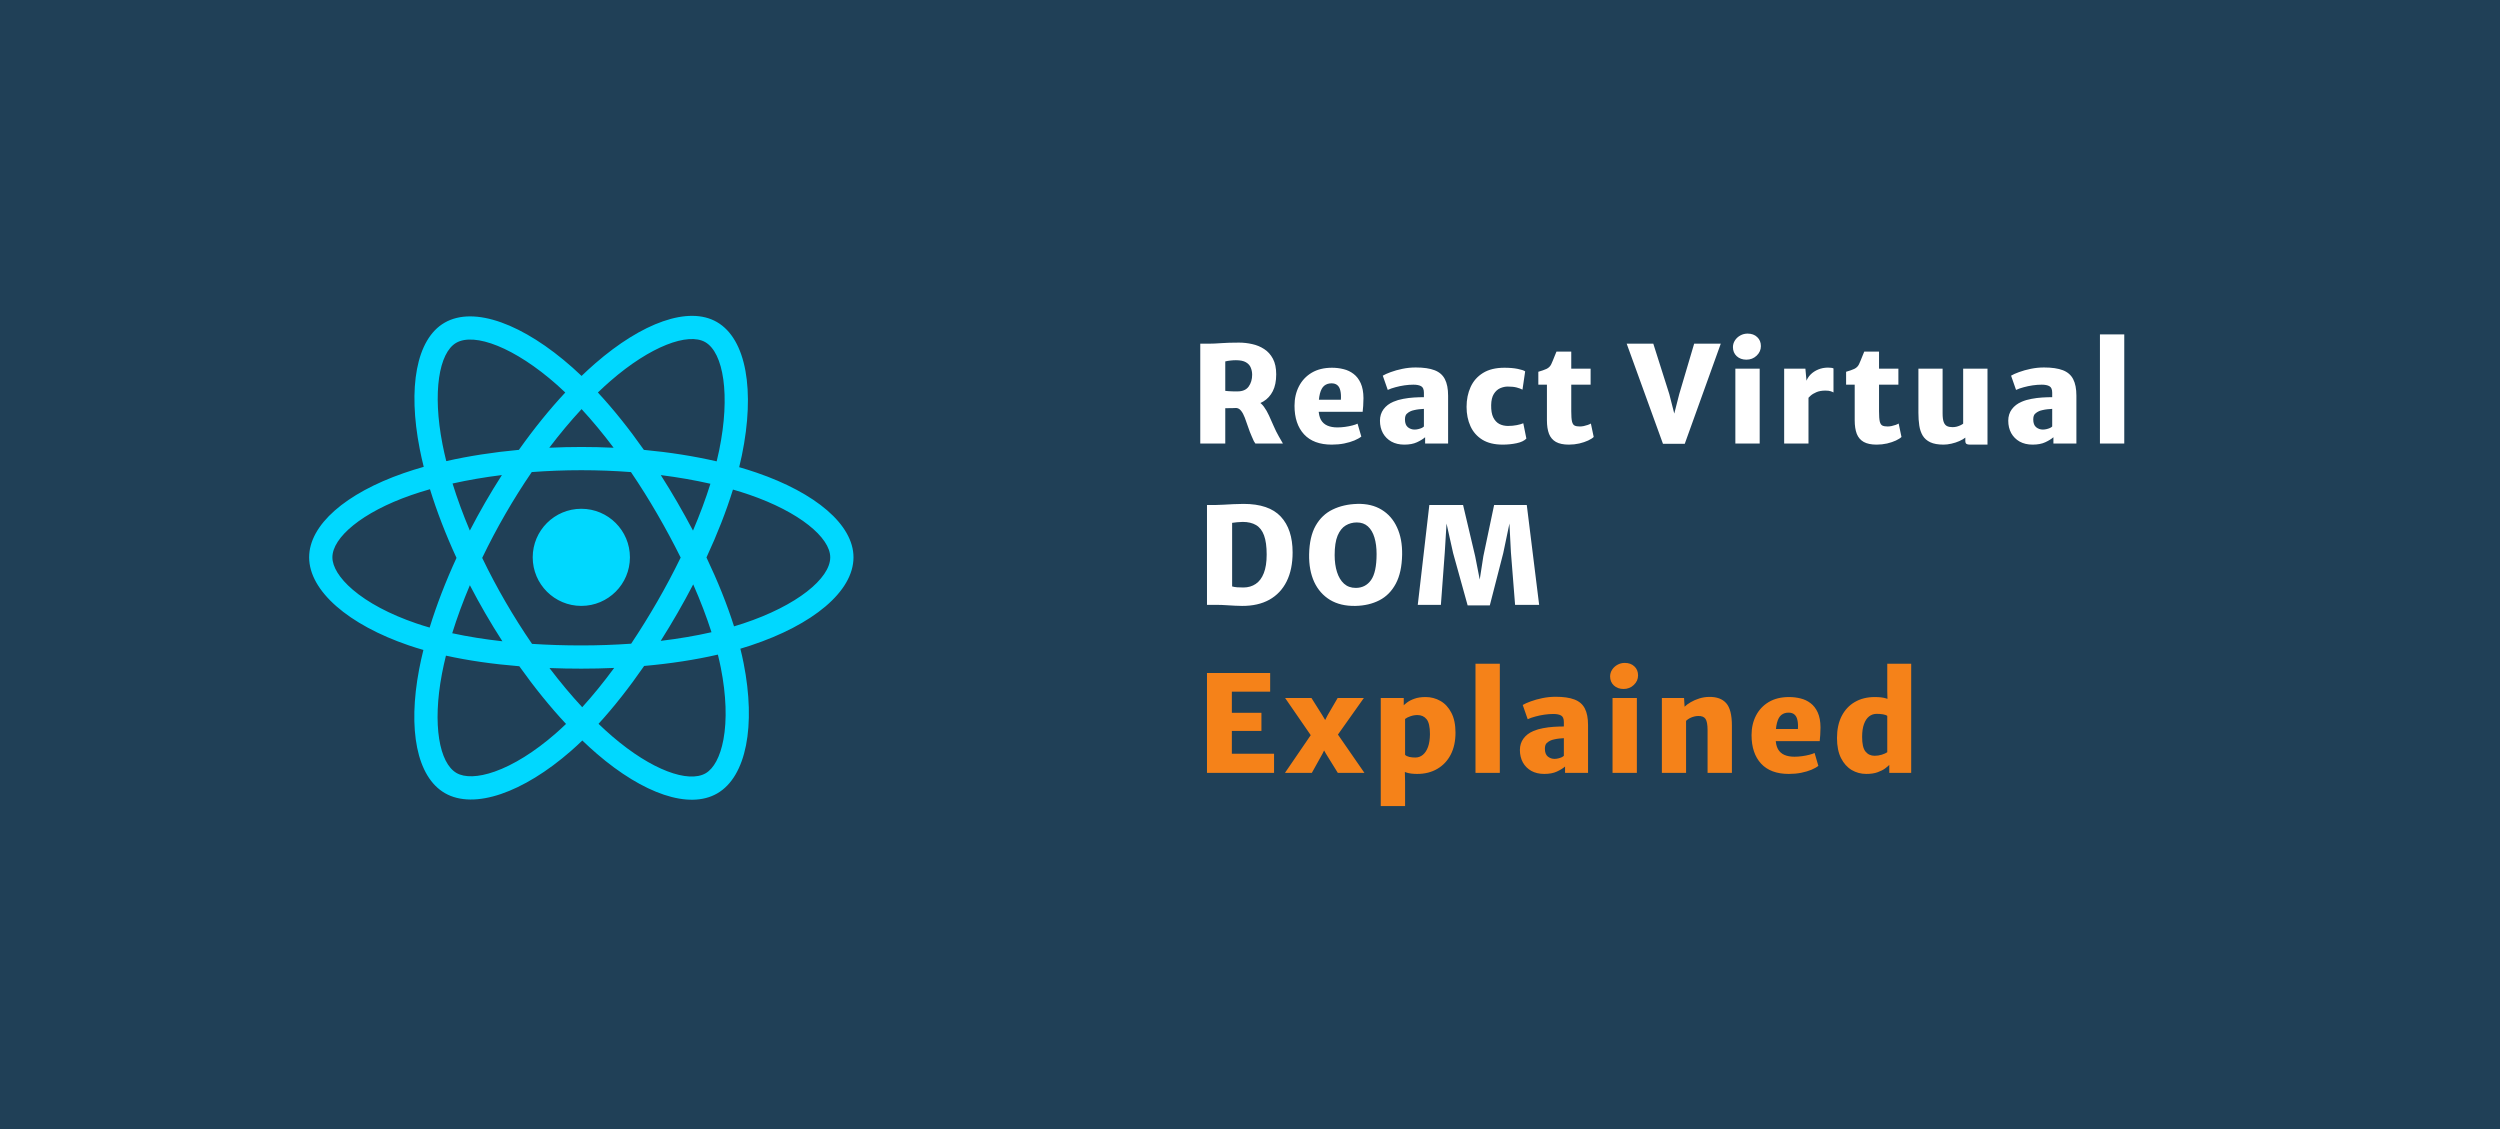 <svg width="372" height="168" viewBox="0 0 372 168" fill="none" xmlns="http://www.w3.org/2000/svg">
<rect x="0" y="0" width="372" height="168" fill="#808080" stroke="none"/>
<path d="M0 47.269V16.499L5.2533e-05 7.975V0H52.474H101.668H185.415H273.316H332.176H351.854H372V16.499V168H0V47.269Z" fill="#204057"/>
<path d="M112.598 70.337C111.736 70.041 110.867 69.767 109.991 69.516C110.138 68.915 110.274 68.322 110.394 67.739C112.367 58.167 111.077 50.455 106.67 47.916C102.444 45.482 95.534 48.02 88.554 54.089C87.867 54.688 87.194 55.304 86.537 55.937C86.098 55.516 85.65 55.103 85.195 54.699C77.881 48.21 70.549 45.476 66.147 48.022C61.925 50.464 60.675 57.713 62.452 66.785C62.628 67.683 62.828 68.577 63.05 69.465C62.012 69.76 61.011 70.074 60.053 70.407C51.477 73.395 46 78.076 46 82.932C46 87.947 51.88 92.977 60.812 96.028C61.536 96.274 62.266 96.502 63.002 96.712C62.763 97.669 62.55 98.632 62.365 99.6C60.671 108.515 61.994 115.593 66.205 118.019C70.553 120.525 77.852 117.95 84.959 111.743C85.535 111.238 86.099 110.719 86.649 110.186C87.361 110.872 88.091 111.538 88.839 112.182C95.723 118.101 102.522 120.49 106.728 118.058C111.073 115.545 112.485 107.941 110.652 98.69C110.508 97.965 110.346 97.244 110.166 96.527C110.679 96.376 111.182 96.219 111.672 96.057C120.958 92.983 127 88.014 127 82.932C127 78.058 121.346 73.345 112.598 70.337ZM110.584 92.776C110.141 92.922 109.687 93.063 109.224 93.201C108.199 89.958 106.815 86.511 105.122 82.949C106.738 79.471 108.068 76.068 109.064 72.847C109.893 73.086 110.697 73.339 111.472 73.605C118.968 76.183 123.54 79.995 123.54 82.932C123.54 86.06 118.602 90.121 110.584 92.776ZM107.258 99.362C108.068 103.452 108.184 107.151 107.647 110.042C107.164 112.64 106.194 114.372 104.995 115.066C102.442 116.542 96.983 114.623 91.096 109.562C90.4 108.962 89.721 108.344 89.059 107.706C91.342 105.212 93.623 102.313 95.849 99.093C99.765 98.746 103.464 98.179 106.819 97.404C106.981 98.053 107.127 98.706 107.258 99.362ZM73.615 114.811C71.121 115.691 69.134 115.716 67.934 115.024C65.379 113.552 64.316 107.869 65.765 100.245C65.938 99.344 66.135 98.449 66.357 97.559C69.674 98.292 73.347 98.819 77.272 99.137C79.513 102.288 81.86 105.184 84.225 107.72C83.723 108.206 83.208 108.679 82.682 109.14C79.539 111.884 76.39 113.832 73.615 114.811ZM61.931 92.756C57.981 91.407 54.719 89.655 52.484 87.742C50.475 86.023 49.461 84.316 49.461 82.932C49.461 79.985 53.858 76.227 61.192 73.672C62.082 73.362 63.013 73.07 63.98 72.795C64.994 76.089 66.323 79.533 67.928 83.016C66.302 86.55 64.954 90.049 63.93 93.382C63.259 93.19 62.592 92.981 61.931 92.756ZM65.847 66.121C64.325 58.348 65.336 52.485 67.88 51.014C70.59 49.447 76.582 51.681 82.898 57.284C83.31 57.65 83.715 58.024 84.113 58.405C81.76 60.929 79.435 63.804 77.213 66.936C73.404 67.289 69.757 67.855 66.404 68.614C66.198 67.788 66.012 66.956 65.847 66.121ZM100.787 74.741C99.995 73.374 99.174 72.025 98.324 70.694C100.909 71.02 103.385 71.454 105.71 71.983C105.012 74.219 104.142 76.556 103.118 78.952C102.369 77.533 101.592 76.129 100.787 74.741ZM86.539 60.876C88.135 62.603 89.733 64.532 91.306 66.624C88.116 66.474 84.921 66.473 81.732 66.623C83.306 64.549 84.918 62.623 86.539 60.876ZM72.199 74.764C71.404 76.141 70.642 77.536 69.912 78.949C68.905 76.561 68.043 74.213 67.339 71.946C69.65 71.43 72.114 71.007 74.682 70.687C73.823 72.026 72.995 73.386 72.199 74.764ZM74.756 95.423C72.103 95.127 69.601 94.726 67.291 94.224C68.006 91.916 68.887 89.518 69.916 87.08C70.649 88.493 71.415 89.889 72.213 91.267C73.033 92.683 73.883 94.07 74.756 95.423ZM86.635 105.232C84.994 103.464 83.358 101.508 81.761 99.405C83.312 99.466 84.893 99.496 86.5 99.496C88.151 99.496 89.783 99.46 91.389 99.388C89.812 101.529 88.22 103.488 86.635 105.232ZM103.15 86.955C104.233 89.421 105.146 91.806 105.87 94.074C103.522 94.609 100.986 95.04 98.314 95.361C99.17 94.005 99.999 92.632 100.801 91.243C101.616 89.831 102.399 88.402 103.15 86.955ZM97.804 89.516C96.577 91.645 95.281 93.734 93.918 95.78C91.449 95.954 88.975 96.041 86.5 96.04C83.979 96.04 81.527 95.961 79.166 95.808C77.768 93.768 76.447 91.675 75.207 89.535C73.973 87.406 72.82 85.231 71.751 83.014C72.818 80.797 73.967 78.621 75.197 76.491L75.197 76.491C76.426 74.36 77.736 72.276 79.124 70.244C81.533 70.062 84.003 69.967 86.5 69.967C89.007 69.967 91.481 70.063 93.889 70.247C95.263 72.275 96.565 74.352 97.792 76.472C99.026 78.598 100.191 80.764 101.284 82.965C100.202 85.189 99.041 87.374 97.804 89.516ZM104.942 50.911C107.654 52.474 108.709 58.776 107.005 67.041C106.896 67.568 106.774 68.105 106.641 68.65C103.28 67.875 99.631 67.299 95.81 66.94C93.585 63.774 91.278 60.895 88.963 58.403C89.57 57.818 90.191 57.249 90.826 56.696C96.806 51.497 102.395 49.444 104.942 50.911ZM86.5 75.706C90.495 75.706 93.733 78.941 93.733 82.932C93.733 86.923 90.495 90.158 86.5 90.158C82.505 90.158 79.267 86.923 79.267 82.932C79.267 78.941 82.505 75.706 86.5 75.706Z" fill="#00D8FF"/>
<path d="M182.32 66H178.6V51.14C178.74 51.14 178.88 51.14 179.02 51.14C179.167 51.14 179.31 51.14 179.45 51.14C179.597 51.14 179.74 51.14 179.88 51.14C180.413 51.14 181.027 51.113 181.72 51.06C182.42 51.007 183.3 50.98 184.36 50.98C185.013 50.98 185.667 51.053 186.32 51.2C186.973 51.34 187.57 51.587 188.11 51.94C188.65 52.287 189.083 52.767 189.41 53.38C189.737 53.993 189.9 54.767 189.9 55.7C189.9 56.713 189.73 57.55 189.39 58.21C189.057 58.863 188.593 59.37 188 59.73C187.407 60.083 186.72 60.32 185.94 60.44C185.68 60.487 185.42 60.533 185.16 60.58C184.9 60.627 184.553 60.667 184.12 60.7C183.693 60.727 183.093 60.74 182.32 60.74V66ZM182.32 58.16C182.453 58.18 182.633 58.197 182.86 58.21C183.087 58.223 183.317 58.233 183.55 58.24C183.783 58.24 183.98 58.24 184.14 58.24C184.9 58.24 185.453 58 185.8 57.52C186.147 57.033 186.32 56.447 186.32 55.76C186.32 55.393 186.253 55.047 186.12 54.72C185.993 54.387 185.753 54.117 185.4 53.91C185.053 53.703 184.553 53.6 183.9 53.6C183.633 53.6 183.36 53.617 183.08 53.65C182.807 53.677 182.553 53.72 182.32 53.78V58.16ZM186.8 66C186.72 65.9 186.643 65.78 186.57 65.64C186.503 65.493 186.4 65.26 186.26 64.94C186.06 64.493 185.88 64.027 185.72 63.54C185.56 63.047 185.397 62.587 185.23 62.16C185.07 61.733 184.883 61.387 184.67 61.12C184.457 60.847 184.193 60.707 183.88 60.7L184.74 60.02L187.1 59.7C187.473 59.867 187.797 60.14 188.07 60.52C188.35 60.9 188.603 61.34 188.83 61.84C189.063 62.333 189.293 62.85 189.52 63.39C189.747 63.923 190 64.433 190.28 64.92C190.38 65.1 190.483 65.28 190.59 65.46C190.697 65.64 190.8 65.82 190.9 66H186.8ZM198.164 66.16C196.364 66.16 194.991 65.65 194.044 64.63C193.098 63.603 192.624 62.187 192.624 60.38C192.624 59.3 192.844 58.333 193.284 57.48C193.724 56.627 194.358 55.953 195.184 55.46C196.018 54.967 197.024 54.72 198.204 54.72C198.798 54.72 199.371 54.79 199.924 54.93C200.478 55.063 200.974 55.3 201.414 55.64C201.854 55.973 202.208 56.433 202.474 57.02C202.741 57.607 202.878 58.347 202.884 59.24C202.884 59.64 202.871 60.02 202.844 60.38C202.824 60.74 202.798 61.04 202.764 61.28H194.484L194.684 59.48H199.524C199.558 58.94 199.531 58.49 199.444 58.13C199.364 57.763 199.214 57.49 198.994 57.31C198.781 57.13 198.491 57.04 198.124 57.04C197.704 57.04 197.348 57.157 197.054 57.39C196.768 57.617 196.551 58.01 196.404 58.57C196.258 59.13 196.191 59.907 196.204 60.9C196.218 61.547 196.334 62.07 196.554 62.47C196.781 62.863 197.101 63.15 197.514 63.33C197.928 63.51 198.424 63.6 199.004 63.6C199.364 63.6 199.741 63.573 200.134 63.52C200.528 63.467 200.891 63.397 201.224 63.31C201.564 63.223 201.824 63.133 202.004 63.04L202.564 64.96C202.318 65.16 201.974 65.353 201.534 65.54C201.101 65.72 200.594 65.87 200.014 65.99C199.441 66.103 198.824 66.16 198.164 66.16ZM208.958 66.16C208.225 66.16 207.585 66.01 207.038 65.71C206.498 65.403 206.078 64.983 205.778 64.45C205.485 63.91 205.338 63.293 205.338 62.6C205.338 61.947 205.515 61.38 205.868 60.9C206.228 60.413 206.718 60.04 207.338 59.78C207.785 59.587 208.272 59.443 208.798 59.35C209.325 59.25 209.852 59.183 210.378 59.15C210.912 59.117 211.412 59.1 211.878 59.1L212.398 59.74L211.878 60.84C211.645 60.847 211.402 60.867 211.148 60.9C210.902 60.927 210.668 60.967 210.448 61.02C210.228 61.067 210.052 61.12 209.918 61.18C209.712 61.267 209.515 61.397 209.328 61.57C209.148 61.737 209.058 62.02 209.058 62.42C209.058 62.947 209.202 63.33 209.488 63.57C209.782 63.803 210.112 63.92 210.478 63.92C210.672 63.92 210.862 63.897 211.048 63.85C211.242 63.803 211.412 63.747 211.558 63.68C211.705 63.607 211.812 63.533 211.878 63.46L212.458 64.2L212.058 65.06C211.752 65.327 211.345 65.577 210.838 65.81C210.338 66.043 209.712 66.16 208.958 66.16ZM215.478 66H212.058V64.34H211.878V58.44C211.878 57.947 211.742 57.623 211.468 57.47C211.202 57.317 210.818 57.24 210.318 57.24C209.892 57.24 209.445 57.273 208.978 57.34C208.518 57.407 208.072 57.5 207.638 57.62C207.205 57.733 206.825 57.867 206.498 58.02L205.758 55.9C206.032 55.733 206.425 55.557 206.938 55.37C207.458 55.177 208.042 55.013 208.688 54.88C209.335 54.747 209.992 54.68 210.658 54.68C211.825 54.68 212.762 54.817 213.468 55.09C214.175 55.363 214.685 55.807 214.998 56.42C215.318 57.033 215.478 57.853 215.478 58.88V66ZM218.225 60.54C218.225 59.453 218.425 58.47 218.825 57.59C219.225 56.71 219.838 56.013 220.665 55.5C221.498 54.98 222.565 54.72 223.865 54.72C224.618 54.72 225.275 54.777 225.835 54.89C226.395 55.003 226.765 55.127 226.945 55.26L226.545 57.98C226.325 57.86 226.038 57.753 225.685 57.66C225.338 57.567 224.898 57.52 224.365 57.52C223.978 57.52 223.595 57.603 223.215 57.77C222.841 57.937 222.528 58.223 222.275 58.63C222.028 59.03 221.898 59.58 221.885 60.28C221.871 61.047 221.975 61.657 222.195 62.11C222.421 62.563 222.725 62.89 223.105 63.09C223.491 63.283 223.918 63.38 224.385 63.38C224.858 63.38 225.295 63.34 225.695 63.26C226.101 63.18 226.425 63.087 226.665 62.98L227.125 65.26C226.818 65.58 226.335 65.81 225.675 65.95C225.015 66.09 224.325 66.16 223.605 66.16C222.378 66.16 221.368 65.917 220.575 65.43C219.781 64.937 219.191 64.267 218.805 63.42C218.418 62.573 218.225 61.613 218.225 60.54ZM233.443 66.16C232.643 66.16 232.003 66.027 231.523 65.76C231.049 65.493 230.706 65.093 230.493 64.56C230.286 64.02 230.183 63.347 230.183 62.54V57.24H228.903V55.32C229.396 55.18 229.803 55.037 230.123 54.89C230.443 54.737 230.676 54.507 230.823 54.2C230.896 54.047 230.976 53.863 231.063 53.65C231.149 53.437 231.239 53.213 231.333 52.98C231.426 52.747 231.516 52.527 231.603 52.32H233.803V54.86H236.683V57.24H233.803V61.2C233.803 61.893 233.839 62.4 233.913 62.72C233.993 63.04 234.126 63.243 234.313 63.33C234.499 63.417 234.756 63.46 235.083 63.46C235.249 63.46 235.439 63.44 235.653 63.4C235.866 63.353 236.069 63.297 236.263 63.23C236.456 63.163 236.609 63.093 236.723 63.02L237.143 65.02C236.969 65.193 236.693 65.37 236.313 65.55C235.939 65.723 235.503 65.87 235.003 65.99C234.503 66.103 233.983 66.16 233.443 66.16ZM247.451 66.04L242.051 51.14H246.011L248.391 58.64L249.131 61.54L249.871 58.64L252.091 51.14H256.051L250.691 66.04H247.451ZM258.221 66V54.86H261.841V66H258.221ZM259.861 53.52C259.281 53.52 258.801 53.347 258.421 53C258.047 52.647 257.861 52.2 257.861 51.66C257.861 51.293 257.961 50.957 258.161 50.65C258.361 50.343 258.624 50.1 258.951 49.92C259.284 49.733 259.647 49.64 260.041 49.64C260.634 49.64 261.111 49.813 261.471 50.16C261.837 50.5 262.021 50.947 262.021 51.5C262.021 52.047 261.811 52.52 261.391 52.92C260.971 53.32 260.461 53.52 259.861 53.52ZM268.883 59.44L268.743 56.82C268.876 56.413 269.099 56.05 269.413 55.73C269.733 55.41 270.113 55.16 270.553 54.98C270.999 54.793 271.483 54.7 272.003 54.7C272.163 54.7 272.323 54.71 272.483 54.73C272.643 54.75 272.756 54.78 272.823 54.82V58.4C272.736 58.34 272.599 58.28 272.413 58.22C272.226 58.153 271.963 58.12 271.623 58.12C271.089 58.12 270.639 58.2 270.273 58.36C269.913 58.513 269.619 58.693 269.393 58.9C269.173 59.107 269.003 59.287 268.883 59.44ZM265.483 66V54.86H268.643L268.823 56.84L269.103 57.14V66H265.483ZM279.24 66.16C278.44 66.16 277.8 66.027 277.32 65.76C276.846 65.493 276.503 65.093 276.29 64.56C276.083 64.02 275.98 63.347 275.98 62.54V57.24H274.7V55.32C275.193 55.18 275.6 55.037 275.92 54.89C276.24 54.737 276.473 54.507 276.62 54.2C276.693 54.047 276.773 53.863 276.86 53.65C276.946 53.437 277.036 53.213 277.13 52.98C277.223 52.747 277.313 52.527 277.4 52.32H279.6V54.86H282.48V57.24H279.6V61.2C279.6 61.893 279.636 62.4 279.71 62.72C279.79 63.04 279.923 63.243 280.11 63.33C280.296 63.417 280.553 63.46 280.88 63.46C281.046 63.46 281.236 63.44 281.45 63.4C281.663 63.353 281.866 63.297 282.06 63.23C282.253 63.163 282.406 63.093 282.52 63.02L282.94 65.02C282.766 65.193 282.49 65.37 282.11 65.55C281.736 65.723 281.3 65.87 280.8 65.99C280.3 66.103 279.78 66.16 279.24 66.16ZM289.199 66.16C288.385 66.16 287.729 66.043 287.229 65.81C286.735 65.577 286.359 65.247 286.099 64.82C285.845 64.393 285.675 63.893 285.589 63.32C285.502 62.74 285.459 62.107 285.459 61.42V54.86H289.059V61.5C289.059 62.06 289.112 62.49 289.219 62.79C289.325 63.083 289.489 63.287 289.709 63.4C289.929 63.507 290.205 63.56 290.539 63.56C290.759 63.56 290.972 63.533 291.179 63.48C291.392 63.42 291.579 63.35 291.739 63.27C291.905 63.19 292.032 63.113 292.119 63.04V54.86H295.739V66.16H293.119C292.892 66.16 292.722 66.123 292.609 66.05C292.495 65.977 292.439 65.82 292.439 65.58V64.88L292.519 65.06C292.259 65.273 291.939 65.463 291.559 65.63C291.179 65.797 290.779 65.927 290.359 66.02C289.945 66.113 289.559 66.16 289.199 66.16ZM302.448 66.16C301.714 66.16 301.074 66.01 300.528 65.71C299.988 65.403 299.568 64.983 299.268 64.45C298.974 63.91 298.828 63.293 298.828 62.6C298.828 61.947 299.004 61.38 299.358 60.9C299.718 60.413 300.208 60.04 300.828 59.78C301.274 59.587 301.761 59.443 302.288 59.35C302.814 59.25 303.341 59.183 303.868 59.15C304.401 59.117 304.901 59.1 305.368 59.1L305.888 59.74L305.368 60.84C305.134 60.847 304.891 60.867 304.638 60.9C304.391 60.927 304.158 60.967 303.938 61.02C303.718 61.067 303.541 61.12 303.408 61.18C303.201 61.267 303.004 61.397 302.818 61.57C302.638 61.737 302.548 62.02 302.548 62.42C302.548 62.947 302.691 63.33 302.978 63.57C303.271 63.803 303.601 63.92 303.968 63.92C304.161 63.92 304.351 63.897 304.538 63.85C304.731 63.803 304.901 63.747 305.048 63.68C305.194 63.607 305.301 63.533 305.368 63.46L305.948 64.2L305.548 65.06C305.241 65.327 304.834 65.577 304.328 65.81C303.828 66.043 303.201 66.16 302.448 66.16ZM308.968 66H305.548V64.34H305.368V58.44C305.368 57.947 305.231 57.623 304.958 57.47C304.691 57.317 304.308 57.24 303.808 57.24C303.381 57.24 302.934 57.273 302.468 57.34C302.008 57.407 301.561 57.5 301.128 57.62C300.694 57.733 300.314 57.867 299.988 58.02L299.248 55.9C299.521 55.733 299.914 55.557 300.428 55.37C300.948 55.177 301.531 55.013 302.178 54.88C302.824 54.747 303.481 54.68 304.148 54.68C305.314 54.68 306.251 54.817 306.958 55.09C307.664 55.363 308.174 55.807 308.488 56.42C308.808 57.033 308.968 57.853 308.968 58.88V66ZM312.471 66V49.76H316.091V66H312.471Z" fill="white"/>
<path d="M179.6 90V75.14C179.753 75.14 179.907 75.14 180.06 75.14C180.213 75.14 180.367 75.14 180.52 75.14C180.673 75.14 180.827 75.14 180.98 75.14C181.227 75.14 181.58 75.127 182.04 75.1C182.507 75.073 183.007 75.047 183.54 75.02C184.08 74.993 184.58 74.98 185.04 74.98C187.56 74.98 189.407 75.61 190.58 76.87C191.753 78.13 192.34 79.907 192.34 82.2C192.34 83.887 192.043 85.327 191.45 86.52C190.857 87.707 190 88.613 188.88 89.24C187.76 89.86 186.407 90.167 184.82 90.16C184.093 90.147 183.403 90.117 182.75 90.07C182.103 90.023 181.493 90 180.92 90C180.773 90 180.627 90 180.48 90C180.333 90 180.187 90 180.04 90C179.893 90 179.747 90 179.6 90ZM183.34 87.26C183.533 87.32 183.783 87.363 184.09 87.39C184.397 87.41 184.713 87.42 185.04 87.42C185.733 87.413 186.337 87.237 186.85 86.89C187.37 86.543 187.77 86.01 188.05 85.29C188.337 84.57 188.48 83.647 188.48 82.52C188.48 81.327 188.35 80.377 188.09 79.67C187.83 78.957 187.433 78.443 186.9 78.13C186.373 77.817 185.707 77.66 184.9 77.66C184.653 77.66 184.377 77.677 184.07 77.71C183.763 77.737 183.52 77.767 183.34 77.8V87.26ZM201.676 90.16C200.21 90.187 198.956 89.89 197.916 89.27C196.883 88.643 196.096 87.753 195.556 86.6C195.023 85.44 194.77 84.073 194.796 82.5C194.83 80.74 195.153 79.317 195.766 78.23C196.386 77.137 197.23 76.333 198.296 75.82C199.363 75.3 200.583 75.02 201.956 74.98C203.363 74.94 204.57 75.227 205.576 75.84C206.583 76.447 207.35 77.323 207.876 78.47C208.41 79.617 208.663 80.973 208.636 82.54C208.603 84.3 208.29 85.737 207.696 86.85C207.103 87.963 206.29 88.787 205.256 89.32C204.223 89.853 203.03 90.133 201.676 90.16ZM201.736 87.48C202.696 87.48 203.453 87.093 204.006 86.32C204.56 85.54 204.836 84.247 204.836 82.44C204.836 81.507 204.73 80.687 204.516 79.98C204.303 79.273 203.98 78.723 203.546 78.33C203.113 77.937 202.563 77.74 201.896 77.74C201.29 77.74 200.736 77.89 200.236 78.19C199.736 78.49 199.336 78.993 199.036 79.7C198.743 80.407 198.596 81.373 198.596 82.6C198.596 83.547 198.713 84.387 198.946 85.12C199.18 85.853 199.526 86.43 199.986 86.85C200.453 87.27 201.036 87.48 201.736 87.48ZM210.964 90L212.684 75.14H217.704L219.504 82.76L220.184 86.24L220.724 82.76L222.324 75.14H227.184L229.024 90H225.444L224.824 82.18L224.604 77.9L223.684 82.3L221.684 90.08H218.384L216.224 82.3L215.244 77.9L214.984 82.18L214.404 90H210.964Z" fill="white"/>
<path d="M179.6 115V100.14H189V102.92H183.3V106.06H187.7V108.76H183.3V112.16H189.58V115H179.6ZM191.204 115L195.224 109.12L195.304 109.78L191.224 103.86H195.144L196.744 106.4L197.604 107.84H196.824L197.564 106.4L199.044 103.86H202.944L198.804 109.7V108.9L203.024 115H199.064L197.304 112.16L196.564 110.86H197.424L196.784 112.16L195.204 115H191.204ZM205.457 119.94V103.86H208.877V105.22L209.077 105.46V113.56L209.037 114.58L209.077 116.36V119.94H205.457ZM210.877 115.16C210.217 115.16 209.677 115.09 209.257 114.95C208.844 114.803 208.577 114.687 208.457 114.6L209.077 112.32C209.217 112.46 209.424 112.563 209.697 112.63C209.97 112.69 210.27 112.72 210.597 112.72C211.024 112.72 211.397 112.587 211.717 112.32C212.044 112.053 212.3 111.663 212.487 111.15C212.674 110.63 212.77 109.993 212.777 109.24C212.777 108.167 212.61 107.427 212.277 107.02C211.944 106.607 211.49 106.4 210.917 106.4C210.557 106.4 210.207 106.46 209.867 106.58C209.534 106.693 209.27 106.827 209.077 106.98L208.697 105.12C208.85 104.953 209.07 104.76 209.357 104.54C209.644 104.32 210.014 104.13 210.467 103.97C210.92 103.803 211.477 103.72 212.137 103.72C212.93 103.72 213.664 103.913 214.337 104.3C215.01 104.68 215.55 105.263 215.957 106.05C216.37 106.83 216.577 107.82 216.577 109.02C216.577 110.28 216.34 111.37 215.867 112.29C215.394 113.203 214.727 113.91 213.867 114.41C213.014 114.91 212.017 115.16 210.877 115.16ZM219.553 115V98.76H223.173V115H219.553ZM229.781 115.16C229.048 115.16 228.408 115.01 227.861 114.71C227.321 114.403 226.901 113.983 226.601 113.45C226.308 112.91 226.161 112.293 226.161 111.6C226.161 110.947 226.338 110.38 226.691 109.9C227.051 109.413 227.541 109.04 228.161 108.78C228.608 108.587 229.094 108.443 229.621 108.35C230.148 108.25 230.674 108.183 231.201 108.15C231.734 108.117 232.234 108.1 232.701 108.1L233.221 108.74L232.701 109.84C232.468 109.847 232.224 109.867 231.971 109.9C231.724 109.927 231.491 109.967 231.271 110.02C231.051 110.067 230.874 110.12 230.741 110.18C230.534 110.267 230.338 110.397 230.151 110.57C229.971 110.737 229.881 111.02 229.881 111.42C229.881 111.947 230.024 112.33 230.311 112.57C230.604 112.803 230.934 112.92 231.301 112.92C231.494 112.92 231.684 112.897 231.871 112.85C232.064 112.803 232.234 112.747 232.381 112.68C232.528 112.607 232.634 112.533 232.701 112.46L233.281 113.2L232.881 114.06C232.574 114.327 232.168 114.577 231.661 114.81C231.161 115.043 230.534 115.16 229.781 115.16ZM236.301 115H232.881V113.34H232.701V107.44C232.701 106.947 232.564 106.623 232.291 106.47C232.024 106.317 231.641 106.24 231.141 106.24C230.714 106.24 230.268 106.273 229.801 106.34C229.341 106.407 228.894 106.5 228.461 106.62C228.028 106.733 227.648 106.867 227.321 107.02L226.581 104.9C226.854 104.733 227.248 104.557 227.761 104.37C228.281 104.177 228.864 104.013 229.511 103.88C230.158 103.747 230.814 103.68 231.481 103.68C232.648 103.68 233.584 103.817 234.291 104.09C234.998 104.363 235.508 104.807 235.821 105.42C236.141 106.033 236.301 106.853 236.301 107.88V115ZM239.945 115V103.86H243.565V115H239.945ZM241.585 102.52C241.005 102.52 240.525 102.347 240.145 102C239.772 101.647 239.585 101.2 239.585 100.66C239.585 100.293 239.685 99.957 239.885 99.65C240.085 99.343 240.348 99.1 240.675 98.92C241.008 98.733 241.372 98.64 241.765 98.64C242.358 98.64 242.835 98.813 243.195 99.16C243.562 99.5 243.745 99.947 243.745 100.5C243.745 101.047 243.535 101.52 243.115 101.92C242.695 102.32 242.185 102.52 241.585 102.52ZM247.287 115V103.86H250.587L250.667 105.16C250.9 104.927 251.207 104.7 251.587 104.48C251.967 104.26 252.39 104.077 252.857 103.93C253.324 103.783 253.807 103.707 254.307 103.7C255.44 103.68 256.29 103.99 256.857 104.63C257.424 105.263 257.707 106.38 257.707 107.98V115H254.087V108.64C254.087 107.827 253.984 107.27 253.777 106.97C253.57 106.663 253.2 106.52 252.667 106.54C252.494 106.54 252.3 106.567 252.087 106.62C251.874 106.673 251.66 106.753 251.447 106.86C251.24 106.967 251.054 107.1 250.887 107.26V115H247.287ZM266.171 115.16C264.371 115.16 262.998 114.65 262.051 113.63C261.105 112.603 260.631 111.187 260.631 109.38C260.631 108.3 260.851 107.333 261.291 106.48C261.731 105.627 262.365 104.953 263.191 104.46C264.025 103.967 265.031 103.72 266.211 103.72C266.805 103.72 267.378 103.79 267.931 103.93C268.485 104.063 268.981 104.3 269.421 104.64C269.861 104.973 270.215 105.433 270.481 106.02C270.748 106.607 270.885 107.347 270.891 108.24C270.891 108.64 270.878 109.02 270.851 109.38C270.831 109.74 270.805 110.04 270.771 110.28H262.491L262.691 108.48H267.531C267.565 107.94 267.538 107.49 267.451 107.13C267.371 106.763 267.221 106.49 267.001 106.31C266.788 106.13 266.498 106.04 266.131 106.04C265.711 106.04 265.355 106.157 265.061 106.39C264.775 106.617 264.558 107.01 264.411 107.57C264.265 108.13 264.198 108.907 264.211 109.9C264.225 110.547 264.341 111.07 264.561 111.47C264.788 111.863 265.108 112.15 265.521 112.33C265.935 112.51 266.431 112.6 267.011 112.6C267.371 112.6 267.748 112.573 268.141 112.52C268.535 112.467 268.898 112.397 269.231 112.31C269.571 112.223 269.831 112.133 270.011 112.04L270.571 113.96C270.325 114.16 269.981 114.353 269.541 114.54C269.108 114.72 268.601 114.87 268.021 114.99C267.448 115.103 266.831 115.16 266.171 115.16ZM281.125 115V113.68L280.825 113.46V106.16L280.905 106.08L280.825 102.8V98.76H284.385V115H281.125ZM277.705 115.16C276.919 115.16 276.195 114.967 275.535 114.58C274.875 114.187 274.345 113.597 273.945 112.81C273.545 112.017 273.345 111.02 273.345 109.82C273.345 108.56 273.575 107.473 274.035 106.56C274.502 105.647 275.155 104.947 275.995 104.46C276.842 103.967 277.832 103.72 278.965 103.72C279.659 103.72 280.219 103.787 280.645 103.92C281.072 104.053 281.345 104.167 281.465 104.26L280.845 106.54C280.699 106.42 280.479 106.337 280.185 106.29C279.899 106.243 279.585 106.22 279.245 106.22C278.825 106.22 278.452 106.347 278.125 106.6C277.805 106.847 277.552 107.223 277.365 107.73C277.179 108.237 277.085 108.873 277.085 109.64C277.079 110.68 277.245 111.41 277.585 111.83C277.925 112.25 278.379 112.46 278.945 112.46C279.299 112.46 279.652 112.407 280.005 112.3C280.365 112.187 280.645 112.06 280.845 111.92L281.205 113.74C281.052 113.907 280.825 114.103 280.525 114.33C280.232 114.55 279.852 114.743 279.385 114.91C278.925 115.077 278.365 115.16 277.705 115.16Z" fill="#F58219"/>
</svg>
